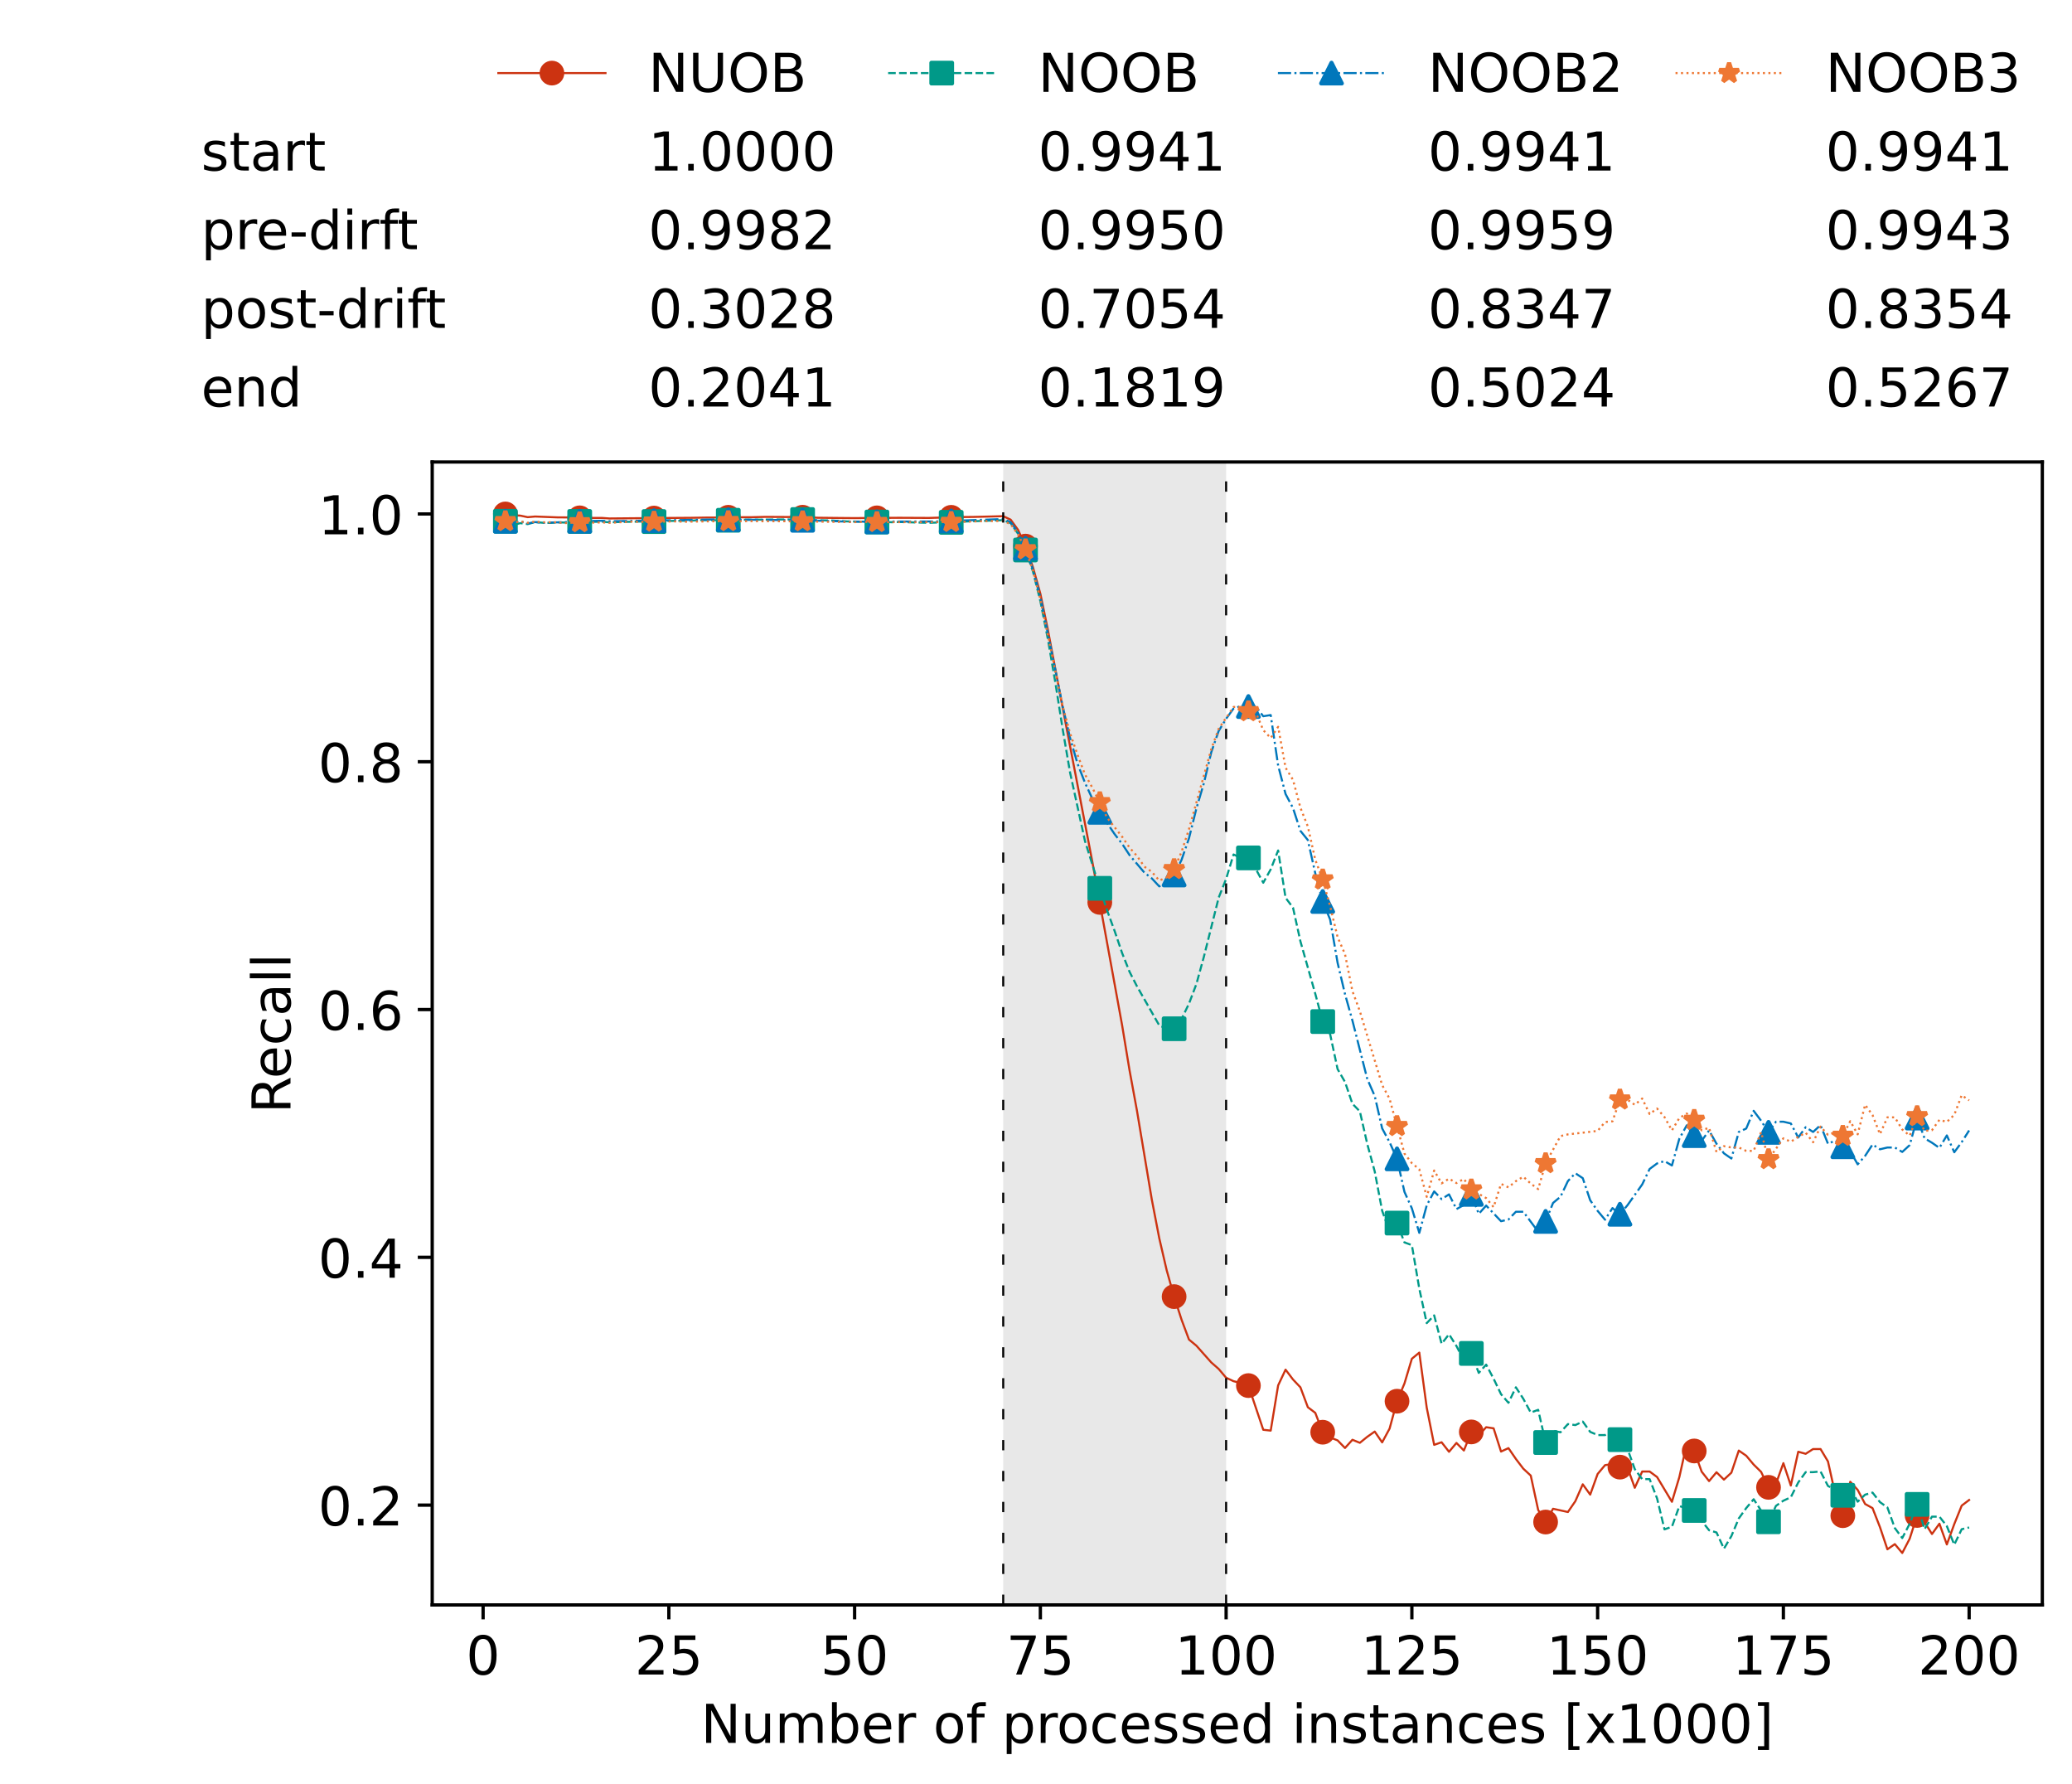 <?xml version="1.0" encoding="utf-8" standalone="no"?>
<!DOCTYPE svg PUBLIC "-//W3C//DTD SVG 1.1//EN"
  "http://www.w3.org/Graphics/SVG/1.1/DTD/svg11.dtd">
<!-- Created with matplotlib (https://matplotlib.org/) -->
<svg height="432.615pt" version="1.1" viewBox="0 0 502.65 432.615" width="502.65pt" xmlns="http://www.w3.org/2000/svg" xmlns:xlink="http://www.w3.org/1999/xlink">
 <defs>
  <style type="text/css">*{stroke-linecap:butt;stroke-linejoin:round;}</style>
 </defs>
 <g id="figure_1">
  <g id="patch_1">
   <path d="M 0 432.615 
L 502.65 432.615 
L 502.65 0 
L 0 0 
z
" style="fill:#ffffff;"/>
  </g>
  <g id="axes_1">
   <g id="patch_2">
    <path d="M 104.85 389.252 
L 495.45 389.252 
L 495.45 112.052 
L 104.85 112.052 
z
" style="fill:#ffffff;"/>
   </g>
   <g id="patch_3">
    <path clip-path="url(#p78ca7a18e2)" d="M 297.446 389.252 
L 297.446 112.052 
L 243.372 112.052 
L 243.372 389.252 
z
" style="fill:#d3d3d3;opacity:0.5;"/>
   </g>
   <g id="matplotlib.axis_1">
    <g id="xtick_1">
     <g id="line2d_1">
      <defs>
       <path d="M 0 0 
L 0 3.5 
" id="m92f6c2ac92" style="stroke:#000000;stroke-width:0.8;"/>
      </defs>
      <g>
       <use style="stroke:#000000;stroke-width:0.8;" x="117.197" xlink:href="#m92f6c2ac92" y="389.252"/>
      </g>
     </g>
     <g id="text_1">
      <!-- 0 -->
      <g transform="translate(113.061 406.13)scale(0.13 -0.13)">
       <defs>
        <path d="M 31.781 66.406 
Q 24.172 66.406 20.328 58.906 
Q 16.5 51.422 16.5 36.375 
Q 16.5 21.391 20.328 13.891 
Q 24.172 6.391 31.781 6.391 
Q 39.453 6.391 43.281 13.891 
Q 47.125 21.391 47.125 36.375 
Q 47.125 51.422 43.281 58.906 
Q 39.453 66.406 31.781 66.406 
z
M 31.781 74.219 
Q 44.047 74.219 50.516 64.516 
Q 56.984 54.828 56.984 36.375 
Q 56.984 17.969 50.516 8.266 
Q 44.047 -1.422 31.781 -1.422 
Q 19.531 -1.422 13.062 8.266 
Q 6.594 17.969 6.594 36.375 
Q 6.594 54.828 13.062 64.516 
Q 19.531 74.219 31.781 74.219 
z
" id="DejaVuSans-48"/>
       </defs>
       <use xlink:href="#DejaVuSans-48"/>
      </g>
     </g>
    </g>
    <g id="xtick_2">
     <g id="line2d_2">
      <g>
       <use style="stroke:#000000;stroke-width:0.8;" x="162.259" xlink:href="#m92f6c2ac92" y="389.252"/>
      </g>
     </g>
     <g id="text_2">
      <!-- 25 -->
      <g transform="translate(153.988 406.13)scale(0.13 -0.13)">
       <defs>
        <path d="M 19.188 8.297 
L 53.609 8.297 
L 53.609 0 
L 7.328 0 
L 7.328 8.297 
Q 12.938 14.109 22.625 23.891 
Q 32.328 33.688 34.812 36.531 
Q 39.547 41.844 41.422 45.531 
Q 43.312 49.219 43.312 52.781 
Q 43.312 58.594 39.234 62.25 
Q 35.156 65.922 28.609 65.922 
Q 23.969 65.922 18.812 64.312 
Q 13.672 62.703 7.812 59.422 
L 7.812 69.391 
Q 13.766 71.781 18.938 73 
Q 24.125 74.219 28.422 74.219 
Q 39.75 74.219 46.484 68.547 
Q 53.219 62.891 53.219 53.422 
Q 53.219 48.922 51.531 44.891 
Q 49.859 40.875 45.406 35.406 
Q 44.188 33.984 37.641 27.219 
Q 31.109 20.453 19.188 8.297 
z
" id="DejaVuSans-50"/>
        <path d="M 10.797 72.906 
L 49.516 72.906 
L 49.516 64.594 
L 19.828 64.594 
L 19.828 46.734 
Q 21.969 47.469 24.109 47.828 
Q 26.266 48.188 28.422 48.188 
Q 40.625 48.188 47.75 41.5 
Q 54.891 34.812 54.891 23.391 
Q 54.891 11.625 47.562 5.094 
Q 40.234 -1.422 26.906 -1.422 
Q 22.312 -1.422 17.547 -0.641 
Q 12.797 0.141 7.719 1.703 
L 7.719 11.625 
Q 12.109 9.234 16.797 8.062 
Q 21.484 6.891 26.703 6.891 
Q 35.156 6.891 40.078 11.328 
Q 45.016 15.766 45.016 23.391 
Q 45.016 31 40.078 35.438 
Q 35.156 39.891 26.703 39.891 
Q 22.75 39.891 18.812 39.016 
Q 14.891 38.141 10.797 36.281 
z
" id="DejaVuSans-53"/>
       </defs>
       <use xlink:href="#DejaVuSans-50"/>
       <use x="63.623" xlink:href="#DejaVuSans-53"/>
      </g>
     </g>
    </g>
    <g id="xtick_3">
     <g id="line2d_3">
      <g>
       <use style="stroke:#000000;stroke-width:0.8;" x="207.322" xlink:href="#m92f6c2ac92" y="389.252"/>
      </g>
     </g>
     <g id="text_3">
      <!-- 50 -->
      <g transform="translate(199.05 406.13)scale(0.13 -0.13)">
       <use xlink:href="#DejaVuSans-53"/>
       <use x="63.623" xlink:href="#DejaVuSans-48"/>
      </g>
     </g>
    </g>
    <g id="xtick_4">
     <g id="line2d_4">
      <g>
       <use style="stroke:#000000;stroke-width:0.8;" x="252.384" xlink:href="#m92f6c2ac92" y="389.252"/>
      </g>
     </g>
     <g id="text_4">
      <!-- 75 -->
      <g transform="translate(244.113 406.13)scale(0.13 -0.13)">
       <defs>
        <path d="M 8.203 72.906 
L 55.078 72.906 
L 55.078 68.703 
L 28.609 0 
L 18.312 0 
L 43.219 64.594 
L 8.203 64.594 
z
" id="DejaVuSans-55"/>
       </defs>
       <use xlink:href="#DejaVuSans-55"/>
       <use x="63.623" xlink:href="#DejaVuSans-53"/>
      </g>
     </g>
    </g>
    <g id="xtick_5">
     <g id="line2d_5">
      <g>
       <use style="stroke:#000000;stroke-width:0.8;" x="297.446" xlink:href="#m92f6c2ac92" y="389.252"/>
      </g>
     </g>
     <g id="text_5">
      <!-- 100 -->
      <g transform="translate(285.039 406.13)scale(0.13 -0.13)">
       <defs>
        <path d="M 12.406 8.297 
L 28.516 8.297 
L 28.516 63.922 
L 10.984 60.406 
L 10.984 69.391 
L 28.422 72.906 
L 38.281 72.906 
L 38.281 8.297 
L 54.391 8.297 
L 54.391 0 
L 12.406 0 
z
" id="DejaVuSans-49"/>
       </defs>
       <use xlink:href="#DejaVuSans-49"/>
       <use x="63.623" xlink:href="#DejaVuSans-48"/>
       <use x="127.246" xlink:href="#DejaVuSans-48"/>
      </g>
     </g>
    </g>
    <g id="xtick_6">
     <g id="line2d_6">
      <g>
       <use style="stroke:#000000;stroke-width:0.8;" x="342.509" xlink:href="#m92f6c2ac92" y="389.252"/>
      </g>
     </g>
     <g id="text_6">
      <!-- 125 -->
      <g transform="translate(330.102 406.13)scale(0.13 -0.13)">
       <use xlink:href="#DejaVuSans-49"/>
       <use x="63.623" xlink:href="#DejaVuSans-50"/>
       <use x="127.246" xlink:href="#DejaVuSans-53"/>
      </g>
     </g>
    </g>
    <g id="xtick_7">
     <g id="line2d_7">
      <g>
       <use style="stroke:#000000;stroke-width:0.8;" x="387.571" xlink:href="#m92f6c2ac92" y="389.252"/>
      </g>
     </g>
     <g id="text_7">
      <!-- 150 -->
      <g transform="translate(375.164 406.13)scale(0.13 -0.13)">
       <use xlink:href="#DejaVuSans-49"/>
       <use x="63.623" xlink:href="#DejaVuSans-53"/>
       <use x="127.246" xlink:href="#DejaVuSans-48"/>
      </g>
     </g>
    </g>
    <g id="xtick_8">
     <g id="line2d_8">
      <g>
       <use style="stroke:#000000;stroke-width:0.8;" x="432.633" xlink:href="#m92f6c2ac92" y="389.252"/>
      </g>
     </g>
     <g id="text_8">
      <!-- 175 -->
      <g transform="translate(420.226 406.13)scale(0.13 -0.13)">
       <use xlink:href="#DejaVuSans-49"/>
       <use x="63.623" xlink:href="#DejaVuSans-55"/>
       <use x="127.246" xlink:href="#DejaVuSans-53"/>
      </g>
     </g>
    </g>
    <g id="xtick_9">
     <g id="line2d_9">
      <g>
       <use style="stroke:#000000;stroke-width:0.8;" x="477.695" xlink:href="#m92f6c2ac92" y="389.252"/>
      </g>
     </g>
     <g id="text_9">
      <!-- 200 -->
      <g transform="translate(465.289 406.13)scale(0.13 -0.13)">
       <use xlink:href="#DejaVuSans-50"/>
       <use x="63.623" xlink:href="#DejaVuSans-48"/>
       <use x="127.246" xlink:href="#DejaVuSans-48"/>
      </g>
     </g>
    </g>
    <g id="text_10">
     <!-- Number of processed instances [x1000] -->
     <g transform="translate(170.025 422.711)scale(0.13 -0.13)">
      <defs>
       <path d="M 9.812 72.906 
L 23.094 72.906 
L 55.422 11.922 
L 55.422 72.906 
L 64.984 72.906 
L 64.984 0 
L 51.703 0 
L 19.391 60.984 
L 19.391 0 
L 9.812 0 
z
" id="DejaVuSans-78"/>
       <path d="M 8.5 21.578 
L 8.5 54.688 
L 17.484 54.688 
L 17.484 21.922 
Q 17.484 14.156 20.5 10.266 
Q 23.531 6.391 29.594 6.391 
Q 36.859 6.391 41.078 11.031 
Q 45.312 15.672 45.312 23.688 
L 45.312 54.688 
L 54.297 54.688 
L 54.297 0 
L 45.312 0 
L 45.312 8.406 
Q 42.047 3.422 37.719 1 
Q 33.406 -1.422 27.688 -1.422 
Q 18.266 -1.422 13.375 4.438 
Q 8.5 10.297 8.5 21.578 
z
M 31.109 56 
z
" id="DejaVuSans-117"/>
       <path d="M 52 44.188 
Q 55.375 50.25 60.062 53.125 
Q 64.75 56 71.094 56 
Q 79.641 56 84.281 50.016 
Q 88.922 44.047 88.922 33.016 
L 88.922 0 
L 79.891 0 
L 79.891 32.719 
Q 79.891 40.578 77.094 44.375 
Q 74.312 48.188 68.609 48.188 
Q 61.625 48.188 57.562 43.547 
Q 53.516 38.922 53.516 30.906 
L 53.516 0 
L 44.484 0 
L 44.484 32.719 
Q 44.484 40.625 41.703 44.406 
Q 38.922 48.188 33.109 48.188 
Q 26.219 48.188 22.156 43.531 
Q 18.109 38.875 18.109 30.906 
L 18.109 0 
L 9.078 0 
L 9.078 54.688 
L 18.109 54.688 
L 18.109 46.188 
Q 21.188 51.219 25.484 53.609 
Q 29.781 56 35.688 56 
Q 41.656 56 45.828 52.969 
Q 50 49.953 52 44.188 
z
" id="DejaVuSans-109"/>
       <path d="M 48.688 27.297 
Q 48.688 37.203 44.609 42.844 
Q 40.531 48.484 33.406 48.484 
Q 26.266 48.484 22.188 42.844 
Q 18.109 37.203 18.109 27.297 
Q 18.109 17.391 22.188 11.75 
Q 26.266 6.109 33.406 6.109 
Q 40.531 6.109 44.609 11.75 
Q 48.688 17.391 48.688 27.297 
z
M 18.109 46.391 
Q 20.953 51.266 25.266 53.625 
Q 29.594 56 35.594 56 
Q 45.562 56 51.781 48.094 
Q 58.016 40.188 58.016 27.297 
Q 58.016 14.406 51.781 6.484 
Q 45.562 -1.422 35.594 -1.422 
Q 29.594 -1.422 25.266 0.953 
Q 20.953 3.328 18.109 8.203 
L 18.109 0 
L 9.078 0 
L 9.078 75.984 
L 18.109 75.984 
z
" id="DejaVuSans-98"/>
       <path d="M 56.203 29.594 
L 56.203 25.203 
L 14.891 25.203 
Q 15.484 15.922 20.484 11.062 
Q 25.484 6.203 34.422 6.203 
Q 39.594 6.203 44.453 7.469 
Q 49.312 8.734 54.109 11.281 
L 54.109 2.781 
Q 49.266 0.734 44.188 -0.344 
Q 39.109 -1.422 33.891 -1.422 
Q 20.797 -1.422 13.156 6.188 
Q 5.516 13.812 5.516 26.812 
Q 5.516 40.234 12.766 48.109 
Q 20.016 56 32.328 56 
Q 43.359 56 49.781 48.891 
Q 56.203 41.797 56.203 29.594 
z
M 47.219 32.234 
Q 47.125 39.594 43.094 43.984 
Q 39.062 48.391 32.422 48.391 
Q 24.906 48.391 20.391 44.141 
Q 15.875 39.891 15.188 32.172 
z
" id="DejaVuSans-101"/>
       <path d="M 41.109 46.297 
Q 39.594 47.172 37.812 47.578 
Q 36.031 48 33.891 48 
Q 26.266 48 22.188 43.047 
Q 18.109 38.094 18.109 28.812 
L 18.109 0 
L 9.078 0 
L 9.078 54.688 
L 18.109 54.688 
L 18.109 46.188 
Q 20.953 51.172 25.484 53.578 
Q 30.031 56 36.531 56 
Q 37.453 56 38.578 55.875 
Q 39.703 55.766 41.062 55.516 
z
" id="DejaVuSans-114"/>
       <path id="DejaVuSans-32"/>
       <path d="M 30.609 48.391 
Q 23.391 48.391 19.188 42.75 
Q 14.984 37.109 14.984 27.297 
Q 14.984 17.484 19.156 11.844 
Q 23.344 6.203 30.609 6.203 
Q 37.797 6.203 41.984 11.859 
Q 46.188 17.531 46.188 27.297 
Q 46.188 37.016 41.984 42.703 
Q 37.797 48.391 30.609 48.391 
z
M 30.609 56 
Q 42.328 56 49.016 48.375 
Q 55.719 40.766 55.719 27.297 
Q 55.719 13.875 49.016 6.219 
Q 42.328 -1.422 30.609 -1.422 
Q 18.844 -1.422 12.172 6.219 
Q 5.516 13.875 5.516 27.297 
Q 5.516 40.766 12.172 48.375 
Q 18.844 56 30.609 56 
z
" id="DejaVuSans-111"/>
       <path d="M 37.109 75.984 
L 37.109 68.5 
L 28.516 68.5 
Q 23.688 68.5 21.797 66.547 
Q 19.922 64.594 19.922 59.516 
L 19.922 54.688 
L 34.719 54.688 
L 34.719 47.703 
L 19.922 47.703 
L 19.922 0 
L 10.891 0 
L 10.891 47.703 
L 2.297 47.703 
L 2.297 54.688 
L 10.891 54.688 
L 10.891 58.5 
Q 10.891 67.625 15.141 71.797 
Q 19.391 75.984 28.609 75.984 
z
" id="DejaVuSans-102"/>
       <path d="M 18.109 8.203 
L 18.109 -20.797 
L 9.078 -20.797 
L 9.078 54.688 
L 18.109 54.688 
L 18.109 46.391 
Q 20.953 51.266 25.266 53.625 
Q 29.594 56 35.594 56 
Q 45.562 56 51.781 48.094 
Q 58.016 40.188 58.016 27.297 
Q 58.016 14.406 51.781 6.484 
Q 45.562 -1.422 35.594 -1.422 
Q 29.594 -1.422 25.266 0.953 
Q 20.953 3.328 18.109 8.203 
z
M 48.688 27.297 
Q 48.688 37.203 44.609 42.844 
Q 40.531 48.484 33.406 48.484 
Q 26.266 48.484 22.188 42.844 
Q 18.109 37.203 18.109 27.297 
Q 18.109 17.391 22.188 11.75 
Q 26.266 6.109 33.406 6.109 
Q 40.531 6.109 44.609 11.75 
Q 48.688 17.391 48.688 27.297 
z
" id="DejaVuSans-112"/>
       <path d="M 48.781 52.594 
L 48.781 44.188 
Q 44.969 46.297 41.141 47.344 
Q 37.312 48.391 33.406 48.391 
Q 24.656 48.391 19.812 42.844 
Q 14.984 37.312 14.984 27.297 
Q 14.984 17.281 19.812 11.734 
Q 24.656 6.203 33.406 6.203 
Q 37.312 6.203 41.141 7.25 
Q 44.969 8.297 48.781 10.406 
L 48.781 2.094 
Q 45.016 0.344 40.984 -0.531 
Q 36.969 -1.422 32.422 -1.422 
Q 20.062 -1.422 12.781 6.344 
Q 5.516 14.109 5.516 27.297 
Q 5.516 40.672 12.859 48.328 
Q 20.219 56 33.016 56 
Q 37.156 56 41.109 55.141 
Q 45.062 54.297 48.781 52.594 
z
" id="DejaVuSans-99"/>
       <path d="M 44.281 53.078 
L 44.281 44.578 
Q 40.484 46.531 36.375 47.5 
Q 32.281 48.484 27.875 48.484 
Q 21.188 48.484 17.844 46.438 
Q 14.5 44.391 14.5 40.281 
Q 14.5 37.156 16.891 35.375 
Q 19.281 33.594 26.516 31.984 
L 29.594 31.297 
Q 39.156 29.25 43.188 25.516 
Q 47.219 21.781 47.219 15.094 
Q 47.219 7.469 41.188 3.016 
Q 35.156 -1.422 24.609 -1.422 
Q 20.219 -1.422 15.453 -0.562 
Q 10.688 0.297 5.422 2 
L 5.422 11.281 
Q 10.406 8.688 15.234 7.391 
Q 20.062 6.109 24.812 6.109 
Q 31.156 6.109 34.562 8.281 
Q 37.984 10.453 37.984 14.406 
Q 37.984 18.062 35.516 20.016 
Q 33.062 21.969 24.703 23.781 
L 21.578 24.516 
Q 13.234 26.266 9.516 29.906 
Q 5.812 33.547 5.812 39.891 
Q 5.812 47.609 11.281 51.797 
Q 16.75 56 26.812 56 
Q 31.781 56 36.172 55.266 
Q 40.578 54.547 44.281 53.078 
z
" id="DejaVuSans-115"/>
       <path d="M 45.406 46.391 
L 45.406 75.984 
L 54.391 75.984 
L 54.391 0 
L 45.406 0 
L 45.406 8.203 
Q 42.578 3.328 38.25 0.953 
Q 33.938 -1.422 27.875 -1.422 
Q 17.969 -1.422 11.734 6.484 
Q 5.516 14.406 5.516 27.297 
Q 5.516 40.188 11.734 48.094 
Q 17.969 56 27.875 56 
Q 33.938 56 38.25 53.625 
Q 42.578 51.266 45.406 46.391 
z
M 14.797 27.297 
Q 14.797 17.391 18.875 11.75 
Q 22.953 6.109 30.078 6.109 
Q 37.203 6.109 41.297 11.75 
Q 45.406 17.391 45.406 27.297 
Q 45.406 37.203 41.297 42.844 
Q 37.203 48.484 30.078 48.484 
Q 22.953 48.484 18.875 42.844 
Q 14.797 37.203 14.797 27.297 
z
" id="DejaVuSans-100"/>
       <path d="M 9.422 54.688 
L 18.406 54.688 
L 18.406 0 
L 9.422 0 
z
M 9.422 75.984 
L 18.406 75.984 
L 18.406 64.594 
L 9.422 64.594 
z
" id="DejaVuSans-105"/>
       <path d="M 54.891 33.016 
L 54.891 0 
L 45.906 0 
L 45.906 32.719 
Q 45.906 40.484 42.875 44.328 
Q 39.844 48.188 33.797 48.188 
Q 26.516 48.188 22.312 43.547 
Q 18.109 38.922 18.109 30.906 
L 18.109 0 
L 9.078 0 
L 9.078 54.688 
L 18.109 54.688 
L 18.109 46.188 
Q 21.344 51.125 25.703 53.562 
Q 30.078 56 35.797 56 
Q 45.219 56 50.047 50.172 
Q 54.891 44.344 54.891 33.016 
z
" id="DejaVuSans-110"/>
       <path d="M 18.312 70.219 
L 18.312 54.688 
L 36.812 54.688 
L 36.812 47.703 
L 18.312 47.703 
L 18.312 18.016 
Q 18.312 11.328 20.141 9.422 
Q 21.969 7.516 27.594 7.516 
L 36.812 7.516 
L 36.812 0 
L 27.594 0 
Q 17.188 0 13.234 3.875 
Q 9.281 7.766 9.281 18.016 
L 9.281 47.703 
L 2.688 47.703 
L 2.688 54.688 
L 9.281 54.688 
L 9.281 70.219 
z
" id="DejaVuSans-116"/>
       <path d="M 34.281 27.484 
Q 23.391 27.484 19.188 25 
Q 14.984 22.516 14.984 16.5 
Q 14.984 11.719 18.141 8.906 
Q 21.297 6.109 26.703 6.109 
Q 34.188 6.109 38.703 11.406 
Q 43.219 16.703 43.219 25.484 
L 43.219 27.484 
z
M 52.203 31.203 
L 52.203 0 
L 43.219 0 
L 43.219 8.297 
Q 40.141 3.328 35.547 0.953 
Q 30.953 -1.422 24.312 -1.422 
Q 15.922 -1.422 10.953 3.297 
Q 6 8.016 6 15.922 
Q 6 25.141 12.172 29.828 
Q 18.359 34.516 30.609 34.516 
L 43.219 34.516 
L 43.219 35.406 
Q 43.219 41.609 39.141 45 
Q 35.062 48.391 27.688 48.391 
Q 23 48.391 18.547 47.266 
Q 14.109 46.141 10.016 43.891 
L 10.016 52.203 
Q 14.938 54.109 19.578 55.047 
Q 24.219 56 28.609 56 
Q 40.484 56 46.344 49.844 
Q 52.203 43.703 52.203 31.203 
z
" id="DejaVuSans-97"/>
       <path d="M 8.594 75.984 
L 29.297 75.984 
L 29.297 69 
L 17.578 69 
L 17.578 -6.203 
L 29.297 -6.203 
L 29.297 -13.188 
L 8.594 -13.188 
z
" id="DejaVuSans-91"/>
       <path d="M 54.891 54.688 
L 35.109 28.078 
L 55.906 0 
L 45.312 0 
L 29.391 21.484 
L 13.484 0 
L 2.875 0 
L 24.125 28.609 
L 4.688 54.688 
L 15.281 54.688 
L 29.781 35.203 
L 44.281 54.688 
z
" id="DejaVuSans-120"/>
       <path d="M 30.422 75.984 
L 30.422 -13.188 
L 9.719 -13.188 
L 9.719 -6.203 
L 21.391 -6.203 
L 21.391 69 
L 9.719 69 
L 9.719 75.984 
z
" id="DejaVuSans-93"/>
      </defs>
      <use xlink:href="#DejaVuSans-78"/>
      <use x="74.805" xlink:href="#DejaVuSans-117"/>
      <use x="138.184" xlink:href="#DejaVuSans-109"/>
      <use x="235.596" xlink:href="#DejaVuSans-98"/>
      <use x="299.072" xlink:href="#DejaVuSans-101"/>
      <use x="360.596" xlink:href="#DejaVuSans-114"/>
      <use x="401.709" xlink:href="#DejaVuSans-32"/>
      <use x="433.496" xlink:href="#DejaVuSans-111"/>
      <use x="494.678" xlink:href="#DejaVuSans-102"/>
      <use x="529.883" xlink:href="#DejaVuSans-32"/>
      <use x="561.67" xlink:href="#DejaVuSans-112"/>
      <use x="625.146" xlink:href="#DejaVuSans-114"/>
      <use x="664.01" xlink:href="#DejaVuSans-111"/>
      <use x="725.191" xlink:href="#DejaVuSans-99"/>
      <use x="780.172" xlink:href="#DejaVuSans-101"/>
      <use x="841.695" xlink:href="#DejaVuSans-115"/>
      <use x="893.795" xlink:href="#DejaVuSans-115"/>
      <use x="945.895" xlink:href="#DejaVuSans-101"/>
      <use x="1007.418" xlink:href="#DejaVuSans-100"/>
      <use x="1070.895" xlink:href="#DejaVuSans-32"/>
      <use x="1102.682" xlink:href="#DejaVuSans-105"/>
      <use x="1130.465" xlink:href="#DejaVuSans-110"/>
      <use x="1193.844" xlink:href="#DejaVuSans-115"/>
      <use x="1245.943" xlink:href="#DejaVuSans-116"/>
      <use x="1285.152" xlink:href="#DejaVuSans-97"/>
      <use x="1346.432" xlink:href="#DejaVuSans-110"/>
      <use x="1409.811" xlink:href="#DejaVuSans-99"/>
      <use x="1464.791" xlink:href="#DejaVuSans-101"/>
      <use x="1526.314" xlink:href="#DejaVuSans-115"/>
      <use x="1578.414" xlink:href="#DejaVuSans-32"/>
      <use x="1610.201" xlink:href="#DejaVuSans-91"/>
      <use x="1649.215" xlink:href="#DejaVuSans-120"/>
      <use x="1708.395" xlink:href="#DejaVuSans-49"/>
      <use x="1772.018" xlink:href="#DejaVuSans-48"/>
      <use x="1835.641" xlink:href="#DejaVuSans-48"/>
      <use x="1899.264" xlink:href="#DejaVuSans-48"/>
      <use x="1962.887" xlink:href="#DejaVuSans-93"/>
     </g>
    </g>
   </g>
   <g id="matplotlib.axis_2">
    <g id="ytick_1">
     <g id="line2d_10">
      <defs>
       <path d="M 0 0 
L -3.5 0 
" id="m214b0701aa" style="stroke:#000000;stroke-width:0.8;"/>
      </defs>
      <g>
       <use style="stroke:#000000;stroke-width:0.8;" x="104.85" xlink:href="#m214b0701aa" y="365.041"/>
      </g>
     </g>
     <g id="text_11">
      <!-- 0.2 -->
      <g transform="translate(77.176 369.98)scale(0.13 -0.13)">
       <defs>
        <path d="M 10.688 12.406 
L 21 12.406 
L 21 0 
L 10.688 0 
z
" id="DejaVuSans-46"/>
       </defs>
       <use xlink:href="#DejaVuSans-48"/>
       <use x="63.623" xlink:href="#DejaVuSans-46"/>
       <use x="95.41" xlink:href="#DejaVuSans-50"/>
      </g>
     </g>
    </g>
    <g id="ytick_2">
     <g id="line2d_11">
      <g>
       <use style="stroke:#000000;stroke-width:0.8;" x="104.85" xlink:href="#m214b0701aa" y="304.944"/>
      </g>
     </g>
     <g id="text_12">
      <!-- 0.4 -->
      <g transform="translate(77.176 309.883)scale(0.13 -0.13)">
       <defs>
        <path d="M 37.797 64.312 
L 12.891 25.391 
L 37.797 25.391 
z
M 35.203 72.906 
L 47.609 72.906 
L 47.609 25.391 
L 58.016 25.391 
L 58.016 17.188 
L 47.609 17.188 
L 47.609 0 
L 37.797 0 
L 37.797 17.188 
L 4.891 17.188 
L 4.891 26.703 
z
" id="DejaVuSans-52"/>
       </defs>
       <use xlink:href="#DejaVuSans-48"/>
       <use x="63.623" xlink:href="#DejaVuSans-46"/>
       <use x="95.41" xlink:href="#DejaVuSans-52"/>
      </g>
     </g>
    </g>
    <g id="ytick_3">
     <g id="line2d_12">
      <g>
       <use style="stroke:#000000;stroke-width:0.8;" x="104.85" xlink:href="#m214b0701aa" y="244.847"/>
      </g>
     </g>
     <g id="text_13">
      <!-- 0.6 -->
      <g transform="translate(77.176 249.786)scale(0.13 -0.13)">
       <defs>
        <path d="M 33.016 40.375 
Q 26.375 40.375 22.484 35.828 
Q 18.609 31.297 18.609 23.391 
Q 18.609 15.531 22.484 10.953 
Q 26.375 6.391 33.016 6.391 
Q 39.656 6.391 43.531 10.953 
Q 47.406 15.531 47.406 23.391 
Q 47.406 31.297 43.531 35.828 
Q 39.656 40.375 33.016 40.375 
z
M 52.594 71.297 
L 52.594 62.312 
Q 48.875 64.062 45.094 64.984 
Q 41.312 65.922 37.594 65.922 
Q 27.828 65.922 22.672 59.328 
Q 17.531 52.734 16.797 39.406 
Q 19.672 43.656 24.016 45.922 
Q 28.375 48.188 33.594 48.188 
Q 44.578 48.188 50.953 41.516 
Q 57.328 34.859 57.328 23.391 
Q 57.328 12.156 50.688 5.359 
Q 44.047 -1.422 33.016 -1.422 
Q 20.359 -1.422 13.672 8.266 
Q 6.984 17.969 6.984 36.375 
Q 6.984 53.656 15.188 63.938 
Q 23.391 74.219 37.203 74.219 
Q 40.922 74.219 44.703 73.484 
Q 48.484 72.75 52.594 71.297 
z
" id="DejaVuSans-54"/>
       </defs>
       <use xlink:href="#DejaVuSans-48"/>
       <use x="63.623" xlink:href="#DejaVuSans-46"/>
       <use x="95.41" xlink:href="#DejaVuSans-54"/>
      </g>
     </g>
    </g>
    <g id="ytick_4">
     <g id="line2d_13">
      <g>
       <use style="stroke:#000000;stroke-width:0.8;" x="104.85" xlink:href="#m214b0701aa" y="184.749"/>
      </g>
     </g>
     <g id="text_14">
      <!-- 0.8 -->
      <g transform="translate(77.176 189.688)scale(0.13 -0.13)">
       <defs>
        <path d="M 31.781 34.625 
Q 24.75 34.625 20.719 30.859 
Q 16.703 27.094 16.703 20.516 
Q 16.703 13.922 20.719 10.156 
Q 24.75 6.391 31.781 6.391 
Q 38.812 6.391 42.859 10.172 
Q 46.922 13.969 46.922 20.516 
Q 46.922 27.094 42.891 30.859 
Q 38.875 34.625 31.781 34.625 
z
M 21.922 38.812 
Q 15.578 40.375 12.031 44.719 
Q 8.5 49.078 8.5 55.328 
Q 8.5 64.062 14.719 69.141 
Q 20.953 74.219 31.781 74.219 
Q 42.672 74.219 48.875 69.141 
Q 55.078 64.062 55.078 55.328 
Q 55.078 49.078 51.531 44.719 
Q 48 40.375 41.703 38.812 
Q 48.828 37.156 52.797 32.312 
Q 56.781 27.484 56.781 20.516 
Q 56.781 9.906 50.312 4.234 
Q 43.844 -1.422 31.781 -1.422 
Q 19.734 -1.422 13.25 4.234 
Q 6.781 9.906 6.781 20.516 
Q 6.781 27.484 10.781 32.312 
Q 14.797 37.156 21.922 38.812 
z
M 18.312 54.391 
Q 18.312 48.734 21.844 45.562 
Q 25.391 42.391 31.781 42.391 
Q 38.141 42.391 41.719 45.562 
Q 45.312 48.734 45.312 54.391 
Q 45.312 60.062 41.719 63.234 
Q 38.141 66.406 31.781 66.406 
Q 25.391 66.406 21.844 63.234 
Q 18.312 60.062 18.312 54.391 
z
" id="DejaVuSans-56"/>
       </defs>
       <use xlink:href="#DejaVuSans-48"/>
       <use x="63.623" xlink:href="#DejaVuSans-46"/>
       <use x="95.41" xlink:href="#DejaVuSans-56"/>
      </g>
     </g>
    </g>
    <g id="ytick_5">
     <g id="line2d_14">
      <g>
       <use style="stroke:#000000;stroke-width:0.8;" x="104.85" xlink:href="#m214b0701aa" y="124.652"/>
      </g>
     </g>
     <g id="text_15">
      <!-- 1.0 -->
      <g transform="translate(77.176 129.591)scale(0.13 -0.13)">
       <use xlink:href="#DejaVuSans-49"/>
       <use x="63.623" xlink:href="#DejaVuSans-46"/>
       <use x="95.41" xlink:href="#DejaVuSans-48"/>
      </g>
     </g>
    </g>
    <g id="text_16">
     <!-- Recall -->
     <g transform="translate(70.472 270.044)rotate(-90)scale(0.13 -0.13)">
      <defs>
       <path d="M 44.391 34.188 
Q 47.562 33.109 50.562 29.594 
Q 53.562 26.078 56.594 19.922 
L 66.609 0 
L 56 0 
L 46.688 18.703 
Q 43.062 26.031 39.672 28.422 
Q 36.281 30.812 30.422 30.812 
L 19.672 30.812 
L 19.672 0 
L 9.812 0 
L 9.812 72.906 
L 32.078 72.906 
Q 44.578 72.906 50.734 67.672 
Q 56.891 62.453 56.891 51.906 
Q 56.891 45.016 53.688 40.469 
Q 50.484 35.938 44.391 34.188 
z
M 19.672 64.797 
L 19.672 38.922 
L 32.078 38.922 
Q 39.203 38.922 42.844 42.219 
Q 46.484 45.516 46.484 51.906 
Q 46.484 58.297 42.844 61.547 
Q 39.203 64.797 32.078 64.797 
z
" id="DejaVuSans-82"/>
       <path d="M 9.422 75.984 
L 18.406 75.984 
L 18.406 0 
L 9.422 0 
z
" id="DejaVuSans-108"/>
      </defs>
      <use xlink:href="#DejaVuSans-82"/>
      <use x="64.982" xlink:href="#DejaVuSans-101"/>
      <use x="126.506" xlink:href="#DejaVuSans-99"/>
      <use x="181.486" xlink:href="#DejaVuSans-97"/>
      <use x="242.766" xlink:href="#DejaVuSans-108"/>
      <use x="270.549" xlink:href="#DejaVuSans-108"/>
     </g>
    </g>
   </g>
   <g id="line2d_15"/>
   <g id="line2d_16"/>
   <g id="line2d_17"/>
   <g id="line2d_18"/>
   <g id="line2d_19"/>
   <g id="line2d_20">
    <path clip-path="url(#p78ca7a18e2)" d="M 122.605 124.652 
L 124.407 124.962 
L 126.21 125.056 
L 128.012 125.43 
L 129.815 125.274 
L 135.222 125.478 
L 138.827 125.5 
L 142.432 125.623 
L 146.037 125.616 
L 147.839 125.747 
L 158.654 125.65 
L 167.667 125.585 
L 171.272 125.528 
L 174.877 125.523 
L 178.482 125.453 
L 182.087 125.446 
L 185.692 125.358 
L 191.099 125.388 
L 192.902 125.359 
L 198.309 125.57 
L 203.717 125.629 
L 207.322 125.661 
L 210.927 125.63 
L 218.137 125.58 
L 225.347 125.615 
L 232.557 125.408 
L 236.162 125.372 
L 239.767 125.285 
L 243.372 125.193 
L 245.174 126.034 
L 246.976 128.523 
L 248.779 132.455 
L 250.581 137.562 
L 252.384 144.003 
L 254.186 152.654 
L 257.791 171.643 
L 265.001 209.064 
L 272.211 248.635 
L 274.014 259.567 
L 275.816 269.371 
L 279.421 290.943 
L 281.224 300.297 
L 283.026 308.073 
L 284.829 314.471 
L 286.631 320.054 
L 288.434 324.889 
L 290.236 326.379 
L 293.841 330.436 
L 295.644 332.02 
L 297.446 334.148 
L 299.249 334.988 
L 301.051 335.448 
L 302.854 336.053 
L 306.459 346.771 
L 308.261 346.972 
L 310.064 336.01 
L 311.866 332.186 
L 313.669 334.574 
L 315.471 336.473 
L 317.274 341.302 
L 319.076 342.666 
L 320.879 347.361 
L 322.681 348.628 
L 324.484 349.34 
L 326.286 351.187 
L 328.089 349.195 
L 329.891 349.931 
L 331.694 348.471 
L 333.496 347.202 
L 335.299 349.826 
L 337.101 346.487 
L 338.904 339.842 
L 340.706 335.549 
L 342.509 329.539 
L 344.311 328.053 
L 346.114 341.408 
L 347.916 350.423 
L 349.719 349.797 
L 351.521 352.108 
L 353.324 349.962 
L 355.126 351.798 
L 356.928 347.291 
L 358.731 348.149 
L 360.533 346.146 
L 362.336 346.419 
L 364.138 352.054 
L 365.941 351.219 
L 367.743 353.848 
L 369.546 356.209 
L 371.348 357.878 
L 373.151 366.225 
L 374.953 369.147 
L 376.756 365.927 
L 380.361 366.716 
L 382.163 364.092 
L 383.966 359.995 
L 385.768 362.499 
L 387.571 357.491 
L 389.373 355.344 
L 391.176 355.079 
L 392.978 355.83 
L 394.781 355.83 
L 396.583 360.839 
L 398.386 356.893 
L 400.188 356.893 
L 401.991 358.228 
L 405.596 364.238 
L 407.398 358.228 
L 409.201 350.138 
L 411.003 351.912 
L 412.806 356.92 
L 414.608 359.215 
L 416.411 357.069 
L 418.213 358.858 
L 420.016 357.177 
L 421.818 351.811 
L 423.621 353.063 
L 425.423 355.209 
L 427.226 356.977 
L 429.028 360.733 
L 430.831 359.874 
L 432.633 354.866 
L 434.436 360.292 
L 436.238 352.097 
L 438.041 352.597 
L 439.843 351.442 
L 441.646 351.442 
L 443.448 354.447 
L 445.251 362.537 
L 447.053 367.607 
L 448.856 359.38 
L 450.658 361.353 
L 452.461 364.767 
L 454.263 365.769 
L 456.066 370.392 
L 457.868 375.758 
L 459.671 374.505 
L 461.473 376.652 
L 463.276 373.185 
L 465.078 367.551 
L 466.881 369.19 
L 468.683 372.051 
L 470.485 369.547 
L 472.288 374.579 
L 474.09 369.643 
L 475.893 365.164 
L 477.695 363.799 
L 477.695 363.799 
" style="fill:none;stroke:#cc3311;stroke-linecap:square;stroke-width:0.5;"/>
    <defs>
     <path d="M 0 2.5 
C 0.663 2.5 1.299 2.237 1.768 1.768 
C 2.237 1.299 2.5 0.663 2.5 0 
C 2.5 -0.663 2.237 -1.299 1.768 -1.768 
C 1.299 -2.237 0.663 -2.5 0 -2.5 
C -0.663 -2.5 -1.299 -2.237 -1.768 -1.768 
C -2.237 -1.299 -2.5 -0.663 -2.5 0 
C -2.5 0.663 -2.237 1.299 -1.768 1.768 
C -1.299 2.237 -0.663 2.5 0 2.5 
z
" id="m1c868fb1a5" style="stroke:#cc3311;"/>
    </defs>
    <g clip-path="url(#p78ca7a18e2)">
     <use style="fill:#cc3311;stroke:#cc3311;" x="122.605" xlink:href="#m1c868fb1a5" y="124.652"/>
     <use style="fill:#cc3311;stroke:#cc3311;" x="140.629" xlink:href="#m1c868fb1a5" y="125.595"/>
     <use style="fill:#cc3311;stroke:#cc3311;" x="158.654" xlink:href="#m1c868fb1a5" y="125.65"/>
     <use style="fill:#cc3311;stroke:#cc3311;" x="176.679" xlink:href="#m1c868fb1a5" y="125.459"/>
     <use style="fill:#cc3311;stroke:#cc3311;" x="194.704" xlink:href="#m1c868fb1a5" y="125.447"/>
     <use style="fill:#cc3311;stroke:#cc3311;" x="212.729" xlink:href="#m1c868fb1a5" y="125.598"/>
     <use style="fill:#cc3311;stroke:#cc3311;" x="230.754" xlink:href="#m1c868fb1a5" y="125.468"/>
     <use style="fill:#cc3311;stroke:#cc3311;" x="248.779" xlink:href="#m1c868fb1a5" y="132.455"/>
     <use style="fill:#cc3311;stroke:#cc3311;" x="266.804" xlink:href="#m1c868fb1a5" y="218.861"/>
     <use style="fill:#cc3311;stroke:#cc3311;" x="284.829" xlink:href="#m1c868fb1a5" y="314.471"/>
     <use style="fill:#cc3311;stroke:#cc3311;" x="302.854" xlink:href="#m1c868fb1a5" y="336.053"/>
     <use style="fill:#cc3311;stroke:#cc3311;" x="320.879" xlink:href="#m1c868fb1a5" y="347.361"/>
     <use style="fill:#cc3311;stroke:#cc3311;" x="338.904" xlink:href="#m1c868fb1a5" y="339.842"/>
     <use style="fill:#cc3311;stroke:#cc3311;" x="356.928" xlink:href="#m1c868fb1a5" y="347.291"/>
     <use style="fill:#cc3311;stroke:#cc3311;" x="374.953" xlink:href="#m1c868fb1a5" y="369.147"/>
     <use style="fill:#cc3311;stroke:#cc3311;" x="392.978" xlink:href="#m1c868fb1a5" y="355.83"/>
     <use style="fill:#cc3311;stroke:#cc3311;" x="411.003" xlink:href="#m1c868fb1a5" y="351.912"/>
     <use style="fill:#cc3311;stroke:#cc3311;" x="429.028" xlink:href="#m1c868fb1a5" y="360.733"/>
     <use style="fill:#cc3311;stroke:#cc3311;" x="447.053" xlink:href="#m1c868fb1a5" y="367.607"/>
     <use style="fill:#cc3311;stroke:#cc3311;" x="465.078" xlink:href="#m1c868fb1a5" y="367.551"/>
    </g>
   </g>
   <g id="line2d_21"/>
   <g id="line2d_22"/>
   <g id="line2d_23"/>
   <g id="line2d_24"/>
   <g id="line2d_25">
    <path clip-path="url(#p78ca7a18e2)" d="M 122.605 126.423 
L 124.407 127.396 
L 126.21 126.877 
L 128.012 127.112 
L 129.815 126.62 
L 131.617 126.779 
L 133.419 126.816 
L 135.222 126.688 
L 137.024 126.734 
L 140.629 126.47 
L 142.432 126.585 
L 146.037 126.528 
L 147.839 126.676 
L 151.444 126.575 
L 156.852 126.462 
L 158.654 126.496 
L 160.457 126.37 
L 167.667 126.273 
L 169.469 126.154 
L 176.679 126.178 
L 178.482 126.076 
L 183.889 126.034 
L 191.099 125.979 
L 201.914 126.252 
L 205.519 126.46 
L 210.927 126.553 
L 216.334 126.657 
L 218.137 126.604 
L 225.347 126.799 
L 243.372 126.158 
L 245.174 126.874 
L 246.976 129.463 
L 248.779 133.397 
L 250.581 138.581 
L 252.384 145.801 
L 254.186 154.92 
L 255.989 165.367 
L 257.791 176.816 
L 259.594 187.4 
L 263.199 203.95 
L 266.804 215.45 
L 268.606 220.899 
L 270.409 225.83 
L 272.211 231.135 
L 274.014 235.683 
L 275.816 239.203 
L 281.224 248.688 
L 283.026 249.512 
L 284.829 249.507 
L 286.631 247.146 
L 288.434 243.428 
L 290.236 238.658 
L 292.039 232.098 
L 295.644 217.698 
L 297.446 213.163 
L 299.249 207.236 
L 301.051 208.088 
L 302.854 208.073 
L 304.656 210.79 
L 306.459 214.095 
L 308.261 210.848 
L 310.064 206.27 
L 311.866 217.743 
L 313.669 220.131 
L 315.471 228.304 
L 319.076 241.025 
L 320.879 247.766 
L 322.681 250.829 
L 324.484 259.286 
L 326.286 262.416 
L 328.089 267.709 
L 329.891 269.55 
L 331.694 277.48 
L 333.496 284.114 
L 335.299 293.653 
L 337.101 298.661 
L 338.904 296.639 
L 340.706 301.322 
L 342.509 301.99 
L 344.311 312.556 
L 346.114 320.903 
L 347.916 319.025 
L 349.719 325.911 
L 351.521 323.6 
L 353.324 326.461 
L 355.126 329.967 
L 356.928 328.25 
L 358.731 332.972 
L 360.533 330.969 
L 362.336 334.383 
L 364.138 338.139 
L 365.941 340.226 
L 367.743 336.47 
L 369.546 339.26 
L 371.348 342.599 
L 373.151 341.931 
L 374.953 349.861 
L 376.756 346.999 
L 378.558 347.375 
L 380.361 345.393 
L 382.163 345.632 
L 383.966 344.778 
L 385.768 347.282 
L 387.571 348.053 
L 389.373 348.053 
L 391.176 346.904 
L 394.781 351.304 
L 396.583 356.312 
L 398.386 358.74 
L 400.188 358.74 
L 401.991 363.414 
L 403.793 370.927 
L 405.596 370.283 
L 407.398 365.275 
L 411.003 366.336 
L 412.806 368.84 
L 414.608 371.135 
L 416.411 371.672 
L 418.213 375.607 
L 420.016 372.56 
L 421.818 368.267 
L 423.621 365.763 
L 425.423 363.617 
L 429.028 369.085 
L 430.831 365.222 
L 432.633 363.97 
L 434.436 363.135 
L 436.238 359.55 
L 438.041 357.045 
L 439.843 357.045 
L 441.646 356.88 
L 443.448 360.386 
L 445.251 361.349 
L 447.053 362.664 
L 448.856 360.875 
L 450.658 364.214 
L 452.461 362.507 
L 454.263 362.006 
L 456.066 364.317 
L 457.868 365.605 
L 459.671 370.613 
L 461.473 373.028 
L 463.276 369.561 
L 465.078 364.865 
L 466.881 370.875 
L 468.683 367.835 
L 470.485 367.835 
L 472.288 370.135 
L 474.09 374.642 
L 475.893 370.886 
L 477.695 370.466 
L 477.695 370.466 
" style="fill:none;stroke:#009988;stroke-dasharray:1.85,0.8;stroke-dashoffset:0;stroke-width:0.5;"/>
    <defs>
     <path d="M -2.5 2.5 
L 2.5 2.5 
L 2.5 -2.5 
L -2.5 -2.5 
z
" id="m8cd6452a84" style="stroke:#009988;stroke-linejoin:miter;"/>
    </defs>
    <g clip-path="url(#p78ca7a18e2)">
     <use style="fill:#009988;stroke:#009988;stroke-linejoin:miter;" x="122.605" xlink:href="#m8cd6452a84" y="126.423"/>
     <use style="fill:#009988;stroke:#009988;stroke-linejoin:miter;" x="140.629" xlink:href="#m8cd6452a84" y="126.47"/>
     <use style="fill:#009988;stroke:#009988;stroke-linejoin:miter;" x="158.654" xlink:href="#m8cd6452a84" y="126.496"/>
     <use style="fill:#009988;stroke:#009988;stroke-linejoin:miter;" x="176.679" xlink:href="#m8cd6452a84" y="126.178"/>
     <use style="fill:#009988;stroke:#009988;stroke-linejoin:miter;" x="194.704" xlink:href="#m8cd6452a84" y="126.004"/>
     <use style="fill:#009988;stroke:#009988;stroke-linejoin:miter;" x="212.729" xlink:href="#m8cd6452a84" y="126.614"/>
     <use style="fill:#009988;stroke:#009988;stroke-linejoin:miter;" x="230.754" xlink:href="#m8cd6452a84" y="126.682"/>
     <use style="fill:#009988;stroke:#009988;stroke-linejoin:miter;" x="248.779" xlink:href="#m8cd6452a84" y="133.397"/>
     <use style="fill:#009988;stroke:#009988;stroke-linejoin:miter;" x="266.804" xlink:href="#m8cd6452a84" y="215.45"/>
     <use style="fill:#009988;stroke:#009988;stroke-linejoin:miter;" x="284.829" xlink:href="#m8cd6452a84" y="249.507"/>
     <use style="fill:#009988;stroke:#009988;stroke-linejoin:miter;" x="302.854" xlink:href="#m8cd6452a84" y="208.073"/>
     <use style="fill:#009988;stroke:#009988;stroke-linejoin:miter;" x="320.879" xlink:href="#m8cd6452a84" y="247.766"/>
     <use style="fill:#009988;stroke:#009988;stroke-linejoin:miter;" x="338.904" xlink:href="#m8cd6452a84" y="296.639"/>
     <use style="fill:#009988;stroke:#009988;stroke-linejoin:miter;" x="356.928" xlink:href="#m8cd6452a84" y="328.25"/>
     <use style="fill:#009988;stroke:#009988;stroke-linejoin:miter;" x="374.953" xlink:href="#m8cd6452a84" y="349.861"/>
     <use style="fill:#009988;stroke:#009988;stroke-linejoin:miter;" x="392.978" xlink:href="#m8cd6452a84" y="349.158"/>
     <use style="fill:#009988;stroke:#009988;stroke-linejoin:miter;" x="411.003" xlink:href="#m8cd6452a84" y="366.336"/>
     <use style="fill:#009988;stroke:#009988;stroke-linejoin:miter;" x="429.028" xlink:href="#m8cd6452a84" y="369.085"/>
     <use style="fill:#009988;stroke:#009988;stroke-linejoin:miter;" x="447.053" xlink:href="#m8cd6452a84" y="362.664"/>
     <use style="fill:#009988;stroke:#009988;stroke-linejoin:miter;" x="465.078" xlink:href="#m8cd6452a84" y="364.865"/>
    </g>
   </g>
   <g id="line2d_26"/>
   <g id="line2d_27"/>
   <g id="line2d_28"/>
   <g id="line2d_29"/>
   <g id="line2d_30">
    <path clip-path="url(#p78ca7a18e2)" d="M 122.605 126.423 
L 124.407 126.776 
L 126.21 126.464 
L 128.012 126.96 
L 129.815 126.623 
L 131.617 126.782 
L 138.827 126.592 
L 140.629 126.415 
L 146.037 126.304 
L 147.839 126.428 
L 173.074 125.995 
L 183.889 126.067 
L 194.704 126.187 
L 201.914 126.374 
L 205.519 126.523 
L 227.149 126.469 
L 243.372 125.887 
L 245.174 126.635 
L 246.976 129.16 
L 248.779 132.965 
L 250.581 138.114 
L 252.384 144.833 
L 255.989 162.352 
L 257.791 171.297 
L 259.594 178.986 
L 261.396 185.209 
L 263.199 189.832 
L 265.001 193.736 
L 266.804 197.021 
L 270.409 202.322 
L 272.211 204.645 
L 274.014 207.387 
L 277.619 211.638 
L 279.421 213.042 
L 281.224 214.973 
L 283.026 214.284 
L 284.829 212.209 
L 286.631 208.557 
L 288.434 203.325 
L 290.236 196.087 
L 292.039 189.991 
L 293.841 182.458 
L 295.644 177.272 
L 297.446 174.337 
L 299.249 171.831 
L 301.051 171.235 
L 304.656 171.378 
L 306.459 173.714 
L 308.261 173.421 
L 310.064 185.672 
L 311.866 192.57 
L 313.669 195.978 
L 315.471 201.509 
L 317.274 203.745 
L 319.076 211.811 
L 320.879 218.636 
L 322.681 223.025 
L 324.484 233.496 
L 326.286 241.102 
L 328.089 247.533 
L 331.694 261.71 
L 333.496 265.808 
L 335.299 273.678 
L 337.101 277.017 
L 338.904 281.062 
L 340.706 289.062 
L 342.509 293.068 
L 344.311 299.012 
L 346.114 292.334 
L 347.916 288.954 
L 349.719 290.832 
L 351.521 289.676 
L 353.324 293.253 
L 355.126 292.252 
L 356.928 289.676 
L 358.731 294.398 
L 360.533 292.395 
L 364.138 296.185 
L 365.941 295.768 
L 367.743 293.89 
L 369.546 293.89 
L 373.151 298.731 
L 374.953 296.227 
L 376.756 291.755 
L 378.558 290.253 
L 380.361 286.455 
L 382.163 284.548 
L 383.966 285.743 
L 385.768 291.109 
L 387.571 293.677 
L 389.373 295.823 
L 391.176 292.995 
L 392.978 294.497 
L 394.781 292.351 
L 398.386 287.267 
L 400.188 283.511 
L 401.991 282.176 
L 403.793 281.598 
L 405.596 282.671 
L 407.398 276.16 
L 409.201 272.924 
L 411.003 275.428 
L 412.806 276.68 
L 414.608 274.176 
L 416.411 277.396 
L 418.213 279.721 
L 420.016 280.982 
L 421.818 274.543 
L 423.621 273.708 
L 425.423 269.415 
L 427.226 271.814 
L 429.028 274.631 
L 430.831 272.056 
L 432.633 272.056 
L 434.436 272.473 
L 436.238 275.888 
L 438.041 273.384 
L 439.843 274.539 
L 441.646 272.888 
L 443.448 277.396 
L 445.251 276.625 
L 447.053 278.128 
L 448.856 279.201 
L 450.658 282.388 
L 452.461 280.339 
L 454.263 277.585 
L 456.066 278.74 
L 457.868 278.311 
L 459.671 278.311 
L 461.473 279.384 
L 463.276 277.733 
L 465.078 271.16 
L 466.881 276.077 
L 468.683 277.15 
L 470.485 278.402 
L 472.288 275.383 
L 474.09 279.461 
L 475.893 277.005 
L 477.695 274.168 
L 477.695 274.168 
" style="fill:none;stroke:#0077bb;stroke-dasharray:3.2,0.8,0.5,0.8;stroke-dashoffset:0;stroke-width:0.5;"/>
    <defs>
     <path d="M 0 -2.5 
L -2.5 2.5 
L 2.5 2.5 
z
" id="m62389f7191" style="stroke:#0077bb;stroke-linejoin:miter;"/>
    </defs>
    <g clip-path="url(#p78ca7a18e2)">
     <use style="fill:#0077bb;stroke:#0077bb;stroke-linejoin:miter;" x="122.605" xlink:href="#m62389f7191" y="126.423"/>
     <use style="fill:#0077bb;stroke:#0077bb;stroke-linejoin:miter;" x="140.629" xlink:href="#m62389f7191" y="126.415"/>
     <use style="fill:#0077bb;stroke:#0077bb;stroke-linejoin:miter;" x="158.654" xlink:href="#m62389f7191" y="126.28"/>
     <use style="fill:#0077bb;stroke:#0077bb;stroke-linejoin:miter;" x="176.679" xlink:href="#m62389f7191" y="126.053"/>
     <use style="fill:#0077bb;stroke:#0077bb;stroke-linejoin:miter;" x="194.704" xlink:href="#m62389f7191" y="126.187"/>
     <use style="fill:#0077bb;stroke:#0077bb;stroke-linejoin:miter;" x="212.729" xlink:href="#m62389f7191" y="126.556"/>
     <use style="fill:#0077bb;stroke:#0077bb;stroke-linejoin:miter;" x="230.754" xlink:href="#m62389f7191" y="126.35"/>
     <use style="fill:#0077bb;stroke:#0077bb;stroke-linejoin:miter;" x="248.779" xlink:href="#m62389f7191" y="132.965"/>
     <use style="fill:#0077bb;stroke:#0077bb;stroke-linejoin:miter;" x="266.804" xlink:href="#m62389f7191" y="197.021"/>
     <use style="fill:#0077bb;stroke:#0077bb;stroke-linejoin:miter;" x="284.829" xlink:href="#m62389f7191" y="212.209"/>
     <use style="fill:#0077bb;stroke:#0077bb;stroke-linejoin:miter;" x="302.854" xlink:href="#m62389f7191" y="171.358"/>
     <use style="fill:#0077bb;stroke:#0077bb;stroke-linejoin:miter;" x="320.879" xlink:href="#m62389f7191" y="218.636"/>
     <use style="fill:#0077bb;stroke:#0077bb;stroke-linejoin:miter;" x="338.904" xlink:href="#m62389f7191" y="281.062"/>
     <use style="fill:#0077bb;stroke:#0077bb;stroke-linejoin:miter;" x="356.928" xlink:href="#m62389f7191" y="289.676"/>
     <use style="fill:#0077bb;stroke:#0077bb;stroke-linejoin:miter;" x="374.953" xlink:href="#m62389f7191" y="296.227"/>
     <use style="fill:#0077bb;stroke:#0077bb;stroke-linejoin:miter;" x="392.978" xlink:href="#m62389f7191" y="294.497"/>
     <use style="fill:#0077bb;stroke:#0077bb;stroke-linejoin:miter;" x="411.003" xlink:href="#m62389f7191" y="275.428"/>
     <use style="fill:#0077bb;stroke:#0077bb;stroke-linejoin:miter;" x="429.028" xlink:href="#m62389f7191" y="274.631"/>
     <use style="fill:#0077bb;stroke:#0077bb;stroke-linejoin:miter;" x="447.053" xlink:href="#m62389f7191" y="278.128"/>
     <use style="fill:#0077bb;stroke:#0077bb;stroke-linejoin:miter;" x="465.078" xlink:href="#m62389f7191" y="271.16"/>
    </g>
   </g>
   <g id="line2d_31"/>
   <g id="line2d_32"/>
   <g id="line2d_33"/>
   <g id="line2d_34"/>
   <g id="line2d_35">
    <path clip-path="url(#p78ca7a18e2)" d="M 122.605 126.423 
L 124.407 126.776 
L 126.21 126.464 
L 128.012 126.802 
L 129.815 126.497 
L 131.617 126.676 
L 135.222 126.678 
L 137.024 126.861 
L 140.629 126.689 
L 142.432 126.785 
L 146.037 126.7 
L 147.839 126.798 
L 153.247 126.506 
L 155.049 126.561 
L 158.654 126.529 
L 164.062 126.454 
L 165.864 126.542 
L 173.074 126.426 
L 176.679 126.419 
L 182.087 126.39 
L 185.692 126.421 
L 191.099 126.423 
L 198.309 126.514 
L 207.322 126.638 
L 209.124 126.554 
L 212.729 126.636 
L 230.754 126.618 
L 239.767 126.367 
L 243.372 126.364 
L 245.174 127.111 
L 246.976 129.642 
L 248.779 133.255 
L 250.581 138.37 
L 252.384 145.358 
L 255.989 162.605 
L 257.791 171.267 
L 259.594 177.829 
L 261.396 183.056 
L 263.199 187.81 
L 265.001 191.05 
L 268.606 198.355 
L 272.211 202.923 
L 274.014 205.571 
L 275.816 207.595 
L 277.619 210.194 
L 279.421 211.455 
L 281.224 213.565 
L 283.026 212.814 
L 284.829 210.813 
L 286.631 206.607 
L 288.434 201.106 
L 293.841 181.698 
L 295.644 176.743 
L 299.249 171.455 
L 301.051 171.523 
L 302.854 172.519 
L 304.656 172.82 
L 306.459 177.077 
L 308.261 178.994 
L 310.064 176.286 
L 311.866 186.188 
L 313.669 189.133 
L 315.471 195.902 
L 317.274 200.463 
L 319.076 208.53 
L 320.879 213.325 
L 322.681 219.806 
L 324.484 227.272 
L 326.286 231.404 
L 328.089 240.396 
L 329.891 245.257 
L 335.299 263.154 
L 337.101 266.492 
L 340.706 279.772 
L 342.509 282.109 
L 344.311 283.595 
L 346.114 290.272 
L 347.916 283.887 
L 349.719 287.017 
L 351.521 285.861 
L 353.324 286.934 
L 355.126 285.933 
L 356.928 288.508 
L 360.533 290.583 
L 362.336 292.769 
L 364.138 287.134 
L 365.941 287.969 
L 367.743 286.467 
L 369.546 285.394 
L 371.348 287.063 
L 373.151 288.398 
L 374.953 282.138 
L 378.558 275.538 
L 380.361 275.126 
L 383.966 274.716 
L 387.571 274.281 
L 389.373 272.134 
L 391.176 271.958 
L 392.978 266.699 
L 394.781 266.699 
L 396.583 267.951 
L 398.386 266.433 
L 400.188 270.19 
L 401.991 268.854 
L 403.793 270.934 
L 405.596 274.154 
L 407.398 271.149 
L 409.201 270.07 
L 411.003 271.635 
L 412.806 274.139 
L 414.608 273.513 
L 416.411 279.416 
L 418.213 277.985 
L 420.016 278.3 
L 421.818 278.3 
L 423.621 279.135 
L 425.423 279.135 
L 427.226 274.59 
L 429.028 281.163 
L 432.633 276.083 
L 434.436 276.918 
L 436.238 275.723 
L 438.041 274.721 
L 439.843 277.032 
L 441.646 273.235 
L 443.448 275.238 
L 445.251 274.564 
L 447.053 275.503 
L 448.856 271.926 
L 450.658 275.113 
L 452.461 267.942 
L 454.263 270.446 
L 456.066 275.069 
L 457.868 270.991 
L 459.671 270.991 
L 461.473 273.942 
L 463.276 275.428 
L 465.078 270.733 
L 466.881 274.284 
L 468.683 274.106 
L 470.485 271.601 
L 472.288 272.105 
L 474.09 270.388 
L 475.893 265.62 
L 477.695 266.881 
L 477.695 266.881 
" style="fill:none;stroke:#ee7733;stroke-dasharray:0.5,0.825;stroke-dashoffset:0;stroke-width:0.5;"/>
    <defs>
     <path d="M 0 -2.5 
L -0.561 -0.773 
L -2.378 -0.773 
L -0.908 0.295 
L -1.469 2.023 
L -0 0.955 
L 1.469 2.023 
L 0.908 0.295 
L 2.378 -0.773 
L 0.561 -0.773 
z
" id="m1e5a5e51d6" style="stroke:#ee7733;stroke-linejoin:bevel;"/>
    </defs>
    <g clip-path="url(#p78ca7a18e2)">
     <use style="fill:#ee7733;stroke:#ee7733;stroke-linejoin:bevel;" x="122.605" xlink:href="#m1e5a5e51d6" y="126.423"/>
     <use style="fill:#ee7733;stroke:#ee7733;stroke-linejoin:bevel;" x="140.629" xlink:href="#m1e5a5e51d6" y="126.689"/>
     <use style="fill:#ee7733;stroke:#ee7733;stroke-linejoin:bevel;" x="158.654" xlink:href="#m1e5a5e51d6" y="126.529"/>
     <use style="fill:#ee7733;stroke:#ee7733;stroke-linejoin:bevel;" x="176.679" xlink:href="#m1e5a5e51d6" y="126.419"/>
     <use style="fill:#ee7733;stroke:#ee7733;stroke-linejoin:bevel;" x="194.704" xlink:href="#m1e5a5e51d6" y="126.448"/>
     <use style="fill:#ee7733;stroke:#ee7733;stroke-linejoin:bevel;" x="212.729" xlink:href="#m1e5a5e51d6" y="126.636"/>
     <use style="fill:#ee7733;stroke:#ee7733;stroke-linejoin:bevel;" x="230.754" xlink:href="#m1e5a5e51d6" y="126.618"/>
     <use style="fill:#ee7733;stroke:#ee7733;stroke-linejoin:bevel;" x="248.779" xlink:href="#m1e5a5e51d6" y="133.255"/>
     <use style="fill:#ee7733;stroke:#ee7733;stroke-linejoin:bevel;" x="266.804" xlink:href="#m1e5a5e51d6" y="194.588"/>
     <use style="fill:#ee7733;stroke:#ee7733;stroke-linejoin:bevel;" x="284.829" xlink:href="#m1e5a5e51d6" y="210.813"/>
     <use style="fill:#ee7733;stroke:#ee7733;stroke-linejoin:bevel;" x="302.854" xlink:href="#m1e5a5e51d6" y="172.519"/>
     <use style="fill:#ee7733;stroke:#ee7733;stroke-linejoin:bevel;" x="320.879" xlink:href="#m1e5a5e51d6" y="213.325"/>
     <use style="fill:#ee7733;stroke:#ee7733;stroke-linejoin:bevel;" x="338.904" xlink:href="#m1e5a5e51d6" y="273.138"/>
     <use style="fill:#ee7733;stroke:#ee7733;stroke-linejoin:bevel;" x="356.928" xlink:href="#m1e5a5e51d6" y="288.508"/>
     <use style="fill:#ee7733;stroke:#ee7733;stroke-linejoin:bevel;" x="374.953" xlink:href="#m1e5a5e51d6" y="282.138"/>
     <use style="fill:#ee7733;stroke:#ee7733;stroke-linejoin:bevel;" x="392.978" xlink:href="#m1e5a5e51d6" y="266.699"/>
     <use style="fill:#ee7733;stroke:#ee7733;stroke-linejoin:bevel;" x="411.003" xlink:href="#m1e5a5e51d6" y="271.635"/>
     <use style="fill:#ee7733;stroke:#ee7733;stroke-linejoin:bevel;" x="429.028" xlink:href="#m1e5a5e51d6" y="281.163"/>
     <use style="fill:#ee7733;stroke:#ee7733;stroke-linejoin:bevel;" x="447.053" xlink:href="#m1e5a5e51d6" y="275.503"/>
     <use style="fill:#ee7733;stroke:#ee7733;stroke-linejoin:bevel;" x="465.078" xlink:href="#m1e5a5e51d6" y="270.733"/>
    </g>
   </g>
   <g id="line2d_36"/>
   <g id="line2d_37"/>
   <g id="line2d_38"/>
   <g id="line2d_39"/>
   <g id="line2d_40">
    <path clip-path="url(#p78ca7a18e2)" d="M 243.372 389.252 
L 243.372 112.052 
" style="fill:none;stroke:#000000;stroke-dasharray:2.5,5;stroke-dashoffset:0;stroke-width:0.5;"/>
   </g>
   <g id="line2d_41">
    <path clip-path="url(#p78ca7a18e2)" d="M 297.446 389.252 
L 297.446 112.052 
" style="fill:none;stroke:#000000;stroke-dasharray:2.5,5;stroke-dashoffset:0;stroke-width:0.5;"/>
   </g>
   <g id="patch_4">
    <path d="M 104.85 389.252 
L 104.85 112.052 
" style="fill:none;stroke:#000000;stroke-linecap:square;stroke-linejoin:miter;stroke-width:0.8;"/>
   </g>
   <g id="patch_5">
    <path d="M 495.45 389.252 
L 495.45 112.052 
" style="fill:none;stroke:#000000;stroke-linecap:square;stroke-linejoin:miter;stroke-width:0.8;"/>
   </g>
   <g id="patch_6">
    <path d="M 104.85 389.252 
L 495.45 389.252 
" style="fill:none;stroke:#000000;stroke-linecap:square;stroke-linejoin:miter;stroke-width:0.8;"/>
   </g>
   <g id="patch_7">
    <path d="M 104.85 112.052 
L 495.45 112.052 
" style="fill:none;stroke:#000000;stroke-linecap:square;stroke-linejoin:miter;stroke-width:0.8;"/>
   </g>
   <g id="legend_1">
    <g id="line2d_42"/>
    <g id="line2d_43"/>
    <g id="text_17">
     <!--   -->
     <g transform="translate(48.8 22.278)scale(0.13 -0.13)">
      <use xlink:href="#DejaVuSans-32"/>
     </g>
    </g>
    <g id="line2d_44"/>
    <g id="line2d_45"/>
    <g id="text_18">
     <!-- start -->
     <g transform="translate(48.8 41.36)scale(0.13 -0.13)">
      <use xlink:href="#DejaVuSans-115"/>
      <use x="52.1" xlink:href="#DejaVuSans-116"/>
      <use x="91.309" xlink:href="#DejaVuSans-97"/>
      <use x="152.588" xlink:href="#DejaVuSans-114"/>
      <use x="193.701" xlink:href="#DejaVuSans-116"/>
     </g>
    </g>
    <g id="line2d_46"/>
    <g id="line2d_47"/>
    <g id="text_19">
     <!-- pre-dirft -->
     <g transform="translate(48.8 60.441)scale(0.13 -0.13)">
      <defs>
       <path d="M 4.891 31.391 
L 31.203 31.391 
L 31.203 23.391 
L 4.891 23.391 
z
" id="DejaVuSans-45"/>
      </defs>
      <use xlink:href="#DejaVuSans-112"/>
      <use x="63.477" xlink:href="#DejaVuSans-114"/>
      <use x="102.34" xlink:href="#DejaVuSans-101"/>
      <use x="163.863" xlink:href="#DejaVuSans-45"/>
      <use x="199.947" xlink:href="#DejaVuSans-100"/>
      <use x="263.424" xlink:href="#DejaVuSans-105"/>
      <use x="291.207" xlink:href="#DejaVuSans-114"/>
      <use x="332.32" xlink:href="#DejaVuSans-102"/>
      <use x="365.775" xlink:href="#DejaVuSans-116"/>
     </g>
    </g>
    <g id="line2d_48"/>
    <g id="line2d_49"/>
    <g id="text_20">
     <!-- post-drift -->
     <g transform="translate(48.8 79.523)scale(0.13 -0.13)">
      <use xlink:href="#DejaVuSans-112"/>
      <use x="63.477" xlink:href="#DejaVuSans-111"/>
      <use x="124.658" xlink:href="#DejaVuSans-115"/>
      <use x="176.758" xlink:href="#DejaVuSans-116"/>
      <use x="215.967" xlink:href="#DejaVuSans-45"/>
      <use x="252.051" xlink:href="#DejaVuSans-100"/>
      <use x="315.527" xlink:href="#DejaVuSans-114"/>
      <use x="356.641" xlink:href="#DejaVuSans-105"/>
      <use x="384.424" xlink:href="#DejaVuSans-102"/>
      <use x="417.879" xlink:href="#DejaVuSans-116"/>
     </g>
    </g>
    <g id="line2d_50"/>
    <g id="line2d_51"/>
    <g id="text_21">
     <!-- end -->
     <g transform="translate(48.8 98.604)scale(0.13 -0.13)">
      <use xlink:href="#DejaVuSans-101"/>
      <use x="61.523" xlink:href="#DejaVuSans-110"/>
      <use x="124.902" xlink:href="#DejaVuSans-100"/>
     </g>
    </g>
    <g id="line2d_52">
     <path d="M 120.892 17.728 
L 146.892 17.728 
" style="fill:none;stroke:#cc3311;stroke-linecap:square;stroke-width:0.5;"/>
    </g>
    <g id="line2d_53">
     <g>
      <use style="fill:#cc3311;stroke:#cc3311;" x="133.892" xlink:href="#m1c868fb1a5" y="17.728"/>
     </g>
    </g>
    <g id="text_22">
     <!-- NUOB -->
     <g transform="translate(157.292 22.278)scale(0.13 -0.13)">
      <defs>
       <path d="M 8.688 72.906 
L 18.609 72.906 
L 18.609 28.609 
Q 18.609 16.891 22.844 11.734 
Q 27.094 6.594 36.625 6.594 
Q 46.094 6.594 50.344 11.734 
Q 54.594 16.891 54.594 28.609 
L 54.594 72.906 
L 64.5 72.906 
L 64.5 27.391 
Q 64.5 13.141 57.438 5.859 
Q 50.391 -1.422 36.625 -1.422 
Q 22.797 -1.422 15.734 5.859 
Q 8.688 13.141 8.688 27.391 
z
" id="DejaVuSans-85"/>
       <path d="M 39.406 66.219 
Q 28.656 66.219 22.328 58.203 
Q 16.016 50.203 16.016 36.375 
Q 16.016 22.609 22.328 14.594 
Q 28.656 6.594 39.406 6.594 
Q 50.141 6.594 56.422 14.594 
Q 62.703 22.609 62.703 36.375 
Q 62.703 50.203 56.422 58.203 
Q 50.141 66.219 39.406 66.219 
z
M 39.406 74.219 
Q 54.734 74.219 63.906 63.938 
Q 73.094 53.656 73.094 36.375 
Q 73.094 19.141 63.906 8.859 
Q 54.734 -1.422 39.406 -1.422 
Q 24.031 -1.422 14.812 8.828 
Q 5.609 19.094 5.609 36.375 
Q 5.609 53.656 14.812 63.938 
Q 24.031 74.219 39.406 74.219 
z
" id="DejaVuSans-79"/>
       <path d="M 19.672 34.812 
L 19.672 8.109 
L 35.5 8.109 
Q 43.453 8.109 47.281 11.406 
Q 51.125 14.703 51.125 21.484 
Q 51.125 28.328 47.281 31.562 
Q 43.453 34.812 35.5 34.812 
z
M 19.672 64.797 
L 19.672 42.828 
L 34.281 42.828 
Q 41.5 42.828 45.031 45.531 
Q 48.578 48.25 48.578 53.812 
Q 48.578 59.328 45.031 62.062 
Q 41.5 64.797 34.281 64.797 
z
M 9.812 72.906 
L 35.016 72.906 
Q 46.297 72.906 52.391 68.219 
Q 58.5 63.531 58.5 54.891 
Q 58.5 48.188 55.375 44.234 
Q 52.25 40.281 46.188 39.312 
Q 53.469 37.75 57.5 32.781 
Q 61.531 27.828 61.531 20.406 
Q 61.531 10.641 54.891 5.312 
Q 48.25 0 35.984 0 
L 9.812 0 
z
" id="DejaVuSans-66"/>
      </defs>
      <use xlink:href="#DejaVuSans-78"/>
      <use x="74.805" xlink:href="#DejaVuSans-85"/>
      <use x="147.998" xlink:href="#DejaVuSans-79"/>
      <use x="226.709" xlink:href="#DejaVuSans-66"/>
     </g>
    </g>
    <g id="line2d_54"/>
    <g id="line2d_55"/>
    <g id="text_23">
     <!-- 1.0000 -->
     <g transform="translate(157.292 41.36)scale(0.13 -0.13)">
      <use xlink:href="#DejaVuSans-49"/>
      <use x="63.623" xlink:href="#DejaVuSans-46"/>
      <use x="95.41" xlink:href="#DejaVuSans-48"/>
      <use x="159.033" xlink:href="#DejaVuSans-48"/>
      <use x="222.656" xlink:href="#DejaVuSans-48"/>
      <use x="286.279" xlink:href="#DejaVuSans-48"/>
     </g>
    </g>
    <g id="line2d_56"/>
    <g id="line2d_57"/>
    <g id="text_24">
     <!-- 0.9982 -->
     <g transform="translate(157.292 60.441)scale(0.13 -0.13)">
      <defs>
       <path d="M 10.984 1.516 
L 10.984 10.5 
Q 14.703 8.734 18.5 7.812 
Q 22.312 6.891 25.984 6.891 
Q 35.75 6.891 40.891 13.453 
Q 46.047 20.016 46.781 33.406 
Q 43.953 29.203 39.594 26.953 
Q 35.25 24.703 29.984 24.703 
Q 19.047 24.703 12.672 31.312 
Q 6.297 37.938 6.297 49.422 
Q 6.297 60.641 12.938 67.422 
Q 19.578 74.219 30.609 74.219 
Q 43.266 74.219 49.922 64.516 
Q 56.594 54.828 56.594 36.375 
Q 56.594 19.141 48.406 8.859 
Q 40.234 -1.422 26.422 -1.422 
Q 22.703 -1.422 18.891 -0.688 
Q 15.094 0.047 10.984 1.516 
z
M 30.609 32.422 
Q 37.25 32.422 41.125 36.953 
Q 45.016 41.5 45.016 49.422 
Q 45.016 57.281 41.125 61.844 
Q 37.25 66.406 30.609 66.406 
Q 23.969 66.406 20.094 61.844 
Q 16.219 57.281 16.219 49.422 
Q 16.219 41.5 20.094 36.953 
Q 23.969 32.422 30.609 32.422 
z
" id="DejaVuSans-57"/>
      </defs>
      <use xlink:href="#DejaVuSans-48"/>
      <use x="63.623" xlink:href="#DejaVuSans-46"/>
      <use x="95.41" xlink:href="#DejaVuSans-57"/>
      <use x="159.033" xlink:href="#DejaVuSans-57"/>
      <use x="222.656" xlink:href="#DejaVuSans-56"/>
      <use x="286.279" xlink:href="#DejaVuSans-50"/>
     </g>
    </g>
    <g id="line2d_58"/>
    <g id="line2d_59"/>
    <g id="text_25">
     <!-- 0.3028 -->
     <g transform="translate(157.292 79.523)scale(0.13 -0.13)">
      <defs>
       <path d="M 40.578 39.312 
Q 47.656 37.797 51.625 33 
Q 55.609 28.219 55.609 21.188 
Q 55.609 10.406 48.188 4.484 
Q 40.766 -1.422 27.094 -1.422 
Q 22.516 -1.422 17.656 -0.516 
Q 12.797 0.391 7.625 2.203 
L 7.625 11.719 
Q 11.719 9.328 16.594 8.109 
Q 21.484 6.891 26.812 6.891 
Q 36.078 6.891 40.938 10.547 
Q 45.797 14.203 45.797 21.188 
Q 45.797 27.641 41.281 31.266 
Q 36.766 34.906 28.719 34.906 
L 20.219 34.906 
L 20.219 43.016 
L 29.109 43.016 
Q 36.375 43.016 40.234 45.922 
Q 44.094 48.828 44.094 54.297 
Q 44.094 59.906 40.109 62.906 
Q 36.141 65.922 28.719 65.922 
Q 24.656 65.922 20.016 65.031 
Q 15.375 64.156 9.812 62.312 
L 9.812 71.094 
Q 15.438 72.656 20.344 73.438 
Q 25.25 74.219 29.594 74.219 
Q 40.828 74.219 47.359 69.109 
Q 53.906 64.016 53.906 55.328 
Q 53.906 49.266 50.438 45.094 
Q 46.969 40.922 40.578 39.312 
z
" id="DejaVuSans-51"/>
      </defs>
      <use xlink:href="#DejaVuSans-48"/>
      <use x="63.623" xlink:href="#DejaVuSans-46"/>
      <use x="95.41" xlink:href="#DejaVuSans-51"/>
      <use x="159.033" xlink:href="#DejaVuSans-48"/>
      <use x="222.656" xlink:href="#DejaVuSans-50"/>
      <use x="286.279" xlink:href="#DejaVuSans-56"/>
     </g>
    </g>
    <g id="line2d_60"/>
    <g id="line2d_61"/>
    <g id="text_26">
     <!-- 0.2041 -->
     <g transform="translate(157.292 98.604)scale(0.13 -0.13)">
      <use xlink:href="#DejaVuSans-48"/>
      <use x="63.623" xlink:href="#DejaVuSans-46"/>
      <use x="95.41" xlink:href="#DejaVuSans-50"/>
      <use x="159.033" xlink:href="#DejaVuSans-48"/>
      <use x="222.656" xlink:href="#DejaVuSans-52"/>
      <use x="286.279" xlink:href="#DejaVuSans-49"/>
     </g>
    </g>
    <g id="line2d_62">
     <path d="M 215.452 17.728 
L 241.452 17.728 
" style="fill:none;stroke:#009988;stroke-dasharray:1.85,0.8;stroke-dashoffset:0;stroke-width:0.5;"/>
    </g>
    <g id="line2d_63">
     <g>
      <use style="fill:#009988;stroke:#009988;stroke-linejoin:miter;" x="228.452" xlink:href="#m8cd6452a84" y="17.728"/>
     </g>
    </g>
    <g id="text_27">
     <!-- NOOB -->
     <g transform="translate(251.852 22.278)scale(0.13 -0.13)">
      <use xlink:href="#DejaVuSans-78"/>
      <use x="74.805" xlink:href="#DejaVuSans-79"/>
      <use x="153.516" xlink:href="#DejaVuSans-79"/>
      <use x="232.227" xlink:href="#DejaVuSans-66"/>
     </g>
    </g>
    <g id="line2d_64"/>
    <g id="line2d_65"/>
    <g id="text_28">
     <!-- 0.9941 -->
     <g transform="translate(251.852 41.36)scale(0.13 -0.13)">
      <use xlink:href="#DejaVuSans-48"/>
      <use x="63.623" xlink:href="#DejaVuSans-46"/>
      <use x="95.41" xlink:href="#DejaVuSans-57"/>
      <use x="159.033" xlink:href="#DejaVuSans-57"/>
      <use x="222.656" xlink:href="#DejaVuSans-52"/>
      <use x="286.279" xlink:href="#DejaVuSans-49"/>
     </g>
    </g>
    <g id="line2d_66"/>
    <g id="line2d_67"/>
    <g id="text_29">
     <!-- 0.9950 -->
     <g transform="translate(251.852 60.441)scale(0.13 -0.13)">
      <use xlink:href="#DejaVuSans-48"/>
      <use x="63.623" xlink:href="#DejaVuSans-46"/>
      <use x="95.41" xlink:href="#DejaVuSans-57"/>
      <use x="159.033" xlink:href="#DejaVuSans-57"/>
      <use x="222.656" xlink:href="#DejaVuSans-53"/>
      <use x="286.279" xlink:href="#DejaVuSans-48"/>
     </g>
    </g>
    <g id="line2d_68"/>
    <g id="line2d_69"/>
    <g id="text_30">
     <!-- 0.7054 -->
     <g transform="translate(251.852 79.523)scale(0.13 -0.13)">
      <use xlink:href="#DejaVuSans-48"/>
      <use x="63.623" xlink:href="#DejaVuSans-46"/>
      <use x="95.41" xlink:href="#DejaVuSans-55"/>
      <use x="159.033" xlink:href="#DejaVuSans-48"/>
      <use x="222.656" xlink:href="#DejaVuSans-53"/>
      <use x="286.279" xlink:href="#DejaVuSans-52"/>
     </g>
    </g>
    <g id="line2d_70"/>
    <g id="line2d_71"/>
    <g id="text_31">
     <!-- 0.1819 -->
     <g transform="translate(251.852 98.604)scale(0.13 -0.13)">
      <use xlink:href="#DejaVuSans-48"/>
      <use x="63.623" xlink:href="#DejaVuSans-46"/>
      <use x="95.41" xlink:href="#DejaVuSans-49"/>
      <use x="159.033" xlink:href="#DejaVuSans-56"/>
      <use x="222.656" xlink:href="#DejaVuSans-49"/>
      <use x="286.279" xlink:href="#DejaVuSans-57"/>
     </g>
    </g>
    <g id="line2d_72">
     <path d="M 310.012 17.728 
L 336.012 17.728 
" style="fill:none;stroke:#0077bb;stroke-dasharray:3.2,0.8,0.5,0.8;stroke-dashoffset:0;stroke-width:0.5;"/>
    </g>
    <g id="line2d_73">
     <g>
      <use style="fill:#0077bb;stroke:#0077bb;stroke-linejoin:miter;" x="323.012" xlink:href="#m62389f7191" y="17.728"/>
     </g>
    </g>
    <g id="text_32">
     <!-- NOOB2 -->
     <g transform="translate(346.412 22.278)scale(0.13 -0.13)">
      <use xlink:href="#DejaVuSans-78"/>
      <use x="74.805" xlink:href="#DejaVuSans-79"/>
      <use x="153.516" xlink:href="#DejaVuSans-79"/>
      <use x="232.227" xlink:href="#DejaVuSans-66"/>
      <use x="300.83" xlink:href="#DejaVuSans-50"/>
     </g>
    </g>
    <g id="line2d_74"/>
    <g id="line2d_75"/>
    <g id="text_33">
     <!-- 0.9941 -->
     <g transform="translate(346.412 41.36)scale(0.13 -0.13)">
      <use xlink:href="#DejaVuSans-48"/>
      <use x="63.623" xlink:href="#DejaVuSans-46"/>
      <use x="95.41" xlink:href="#DejaVuSans-57"/>
      <use x="159.033" xlink:href="#DejaVuSans-57"/>
      <use x="222.656" xlink:href="#DejaVuSans-52"/>
      <use x="286.279" xlink:href="#DejaVuSans-49"/>
     </g>
    </g>
    <g id="line2d_76"/>
    <g id="line2d_77"/>
    <g id="text_34">
     <!-- 0.9959 -->
     <g transform="translate(346.412 60.441)scale(0.13 -0.13)">
      <use xlink:href="#DejaVuSans-48"/>
      <use x="63.623" xlink:href="#DejaVuSans-46"/>
      <use x="95.41" xlink:href="#DejaVuSans-57"/>
      <use x="159.033" xlink:href="#DejaVuSans-57"/>
      <use x="222.656" xlink:href="#DejaVuSans-53"/>
      <use x="286.279" xlink:href="#DejaVuSans-57"/>
     </g>
    </g>
    <g id="line2d_78"/>
    <g id="line2d_79"/>
    <g id="text_35">
     <!-- 0.8347 -->
     <g transform="translate(346.412 79.523)scale(0.13 -0.13)">
      <use xlink:href="#DejaVuSans-48"/>
      <use x="63.623" xlink:href="#DejaVuSans-46"/>
      <use x="95.41" xlink:href="#DejaVuSans-56"/>
      <use x="159.033" xlink:href="#DejaVuSans-51"/>
      <use x="222.656" xlink:href="#DejaVuSans-52"/>
      <use x="286.279" xlink:href="#DejaVuSans-55"/>
     </g>
    </g>
    <g id="line2d_80"/>
    <g id="line2d_81"/>
    <g id="text_36">
     <!-- 0.5024 -->
     <g transform="translate(346.412 98.604)scale(0.13 -0.13)">
      <use xlink:href="#DejaVuSans-48"/>
      <use x="63.623" xlink:href="#DejaVuSans-46"/>
      <use x="95.41" xlink:href="#DejaVuSans-53"/>
      <use x="159.033" xlink:href="#DejaVuSans-48"/>
      <use x="222.656" xlink:href="#DejaVuSans-50"/>
      <use x="286.279" xlink:href="#DejaVuSans-52"/>
     </g>
    </g>
    <g id="line2d_82">
     <path d="M 406.467 17.728 
L 432.467 17.728 
" style="fill:none;stroke:#ee7733;stroke-dasharray:0.5,0.825;stroke-dashoffset:0;stroke-width:0.5;"/>
    </g>
    <g id="line2d_83">
     <g>
      <use style="fill:#ee7733;stroke:#ee7733;stroke-linejoin:bevel;" x="419.467" xlink:href="#m1e5a5e51d6" y="17.728"/>
     </g>
    </g>
    <g id="text_37">
     <!-- NOOB3 -->
     <g transform="translate(442.867 22.278)scale(0.13 -0.13)">
      <use xlink:href="#DejaVuSans-78"/>
      <use x="74.805" xlink:href="#DejaVuSans-79"/>
      <use x="153.516" xlink:href="#DejaVuSans-79"/>
      <use x="232.227" xlink:href="#DejaVuSans-66"/>
      <use x="300.83" xlink:href="#DejaVuSans-51"/>
     </g>
    </g>
    <g id="line2d_84"/>
    <g id="line2d_85"/>
    <g id="text_38">
     <!-- 0.9941 -->
     <g transform="translate(442.867 41.36)scale(0.13 -0.13)">
      <use xlink:href="#DejaVuSans-48"/>
      <use x="63.623" xlink:href="#DejaVuSans-46"/>
      <use x="95.41" xlink:href="#DejaVuSans-57"/>
      <use x="159.033" xlink:href="#DejaVuSans-57"/>
      <use x="222.656" xlink:href="#DejaVuSans-52"/>
      <use x="286.279" xlink:href="#DejaVuSans-49"/>
     </g>
    </g>
    <g id="line2d_86"/>
    <g id="line2d_87"/>
    <g id="text_39">
     <!-- 0.9943 -->
     <g transform="translate(442.867 60.441)scale(0.13 -0.13)">
      <use xlink:href="#DejaVuSans-48"/>
      <use x="63.623" xlink:href="#DejaVuSans-46"/>
      <use x="95.41" xlink:href="#DejaVuSans-57"/>
      <use x="159.033" xlink:href="#DejaVuSans-57"/>
      <use x="222.656" xlink:href="#DejaVuSans-52"/>
      <use x="286.279" xlink:href="#DejaVuSans-51"/>
     </g>
    </g>
    <g id="line2d_88"/>
    <g id="line2d_89"/>
    <g id="text_40">
     <!-- 0.8354 -->
     <g transform="translate(442.867 79.523)scale(0.13 -0.13)">
      <use xlink:href="#DejaVuSans-48"/>
      <use x="63.623" xlink:href="#DejaVuSans-46"/>
      <use x="95.41" xlink:href="#DejaVuSans-56"/>
      <use x="159.033" xlink:href="#DejaVuSans-51"/>
      <use x="222.656" xlink:href="#DejaVuSans-53"/>
      <use x="286.279" xlink:href="#DejaVuSans-52"/>
     </g>
    </g>
    <g id="line2d_90"/>
    <g id="line2d_91"/>
    <g id="text_41">
     <!-- 0.5267 -->
     <g transform="translate(442.867 98.604)scale(0.13 -0.13)">
      <use xlink:href="#DejaVuSans-48"/>
      <use x="63.623" xlink:href="#DejaVuSans-46"/>
      <use x="95.41" xlink:href="#DejaVuSans-53"/>
      <use x="159.033" xlink:href="#DejaVuSans-50"/>
      <use x="222.656" xlink:href="#DejaVuSans-54"/>
      <use x="286.279" xlink:href="#DejaVuSans-55"/>
     </g>
    </g>
   </g>
  </g>
 </g>
 <defs>
  <clipPath id="p78ca7a18e2">
   <rect height="277.2" width="390.6" x="104.85" y="112.052"/>
  </clipPath>
 </defs>
</svg>
